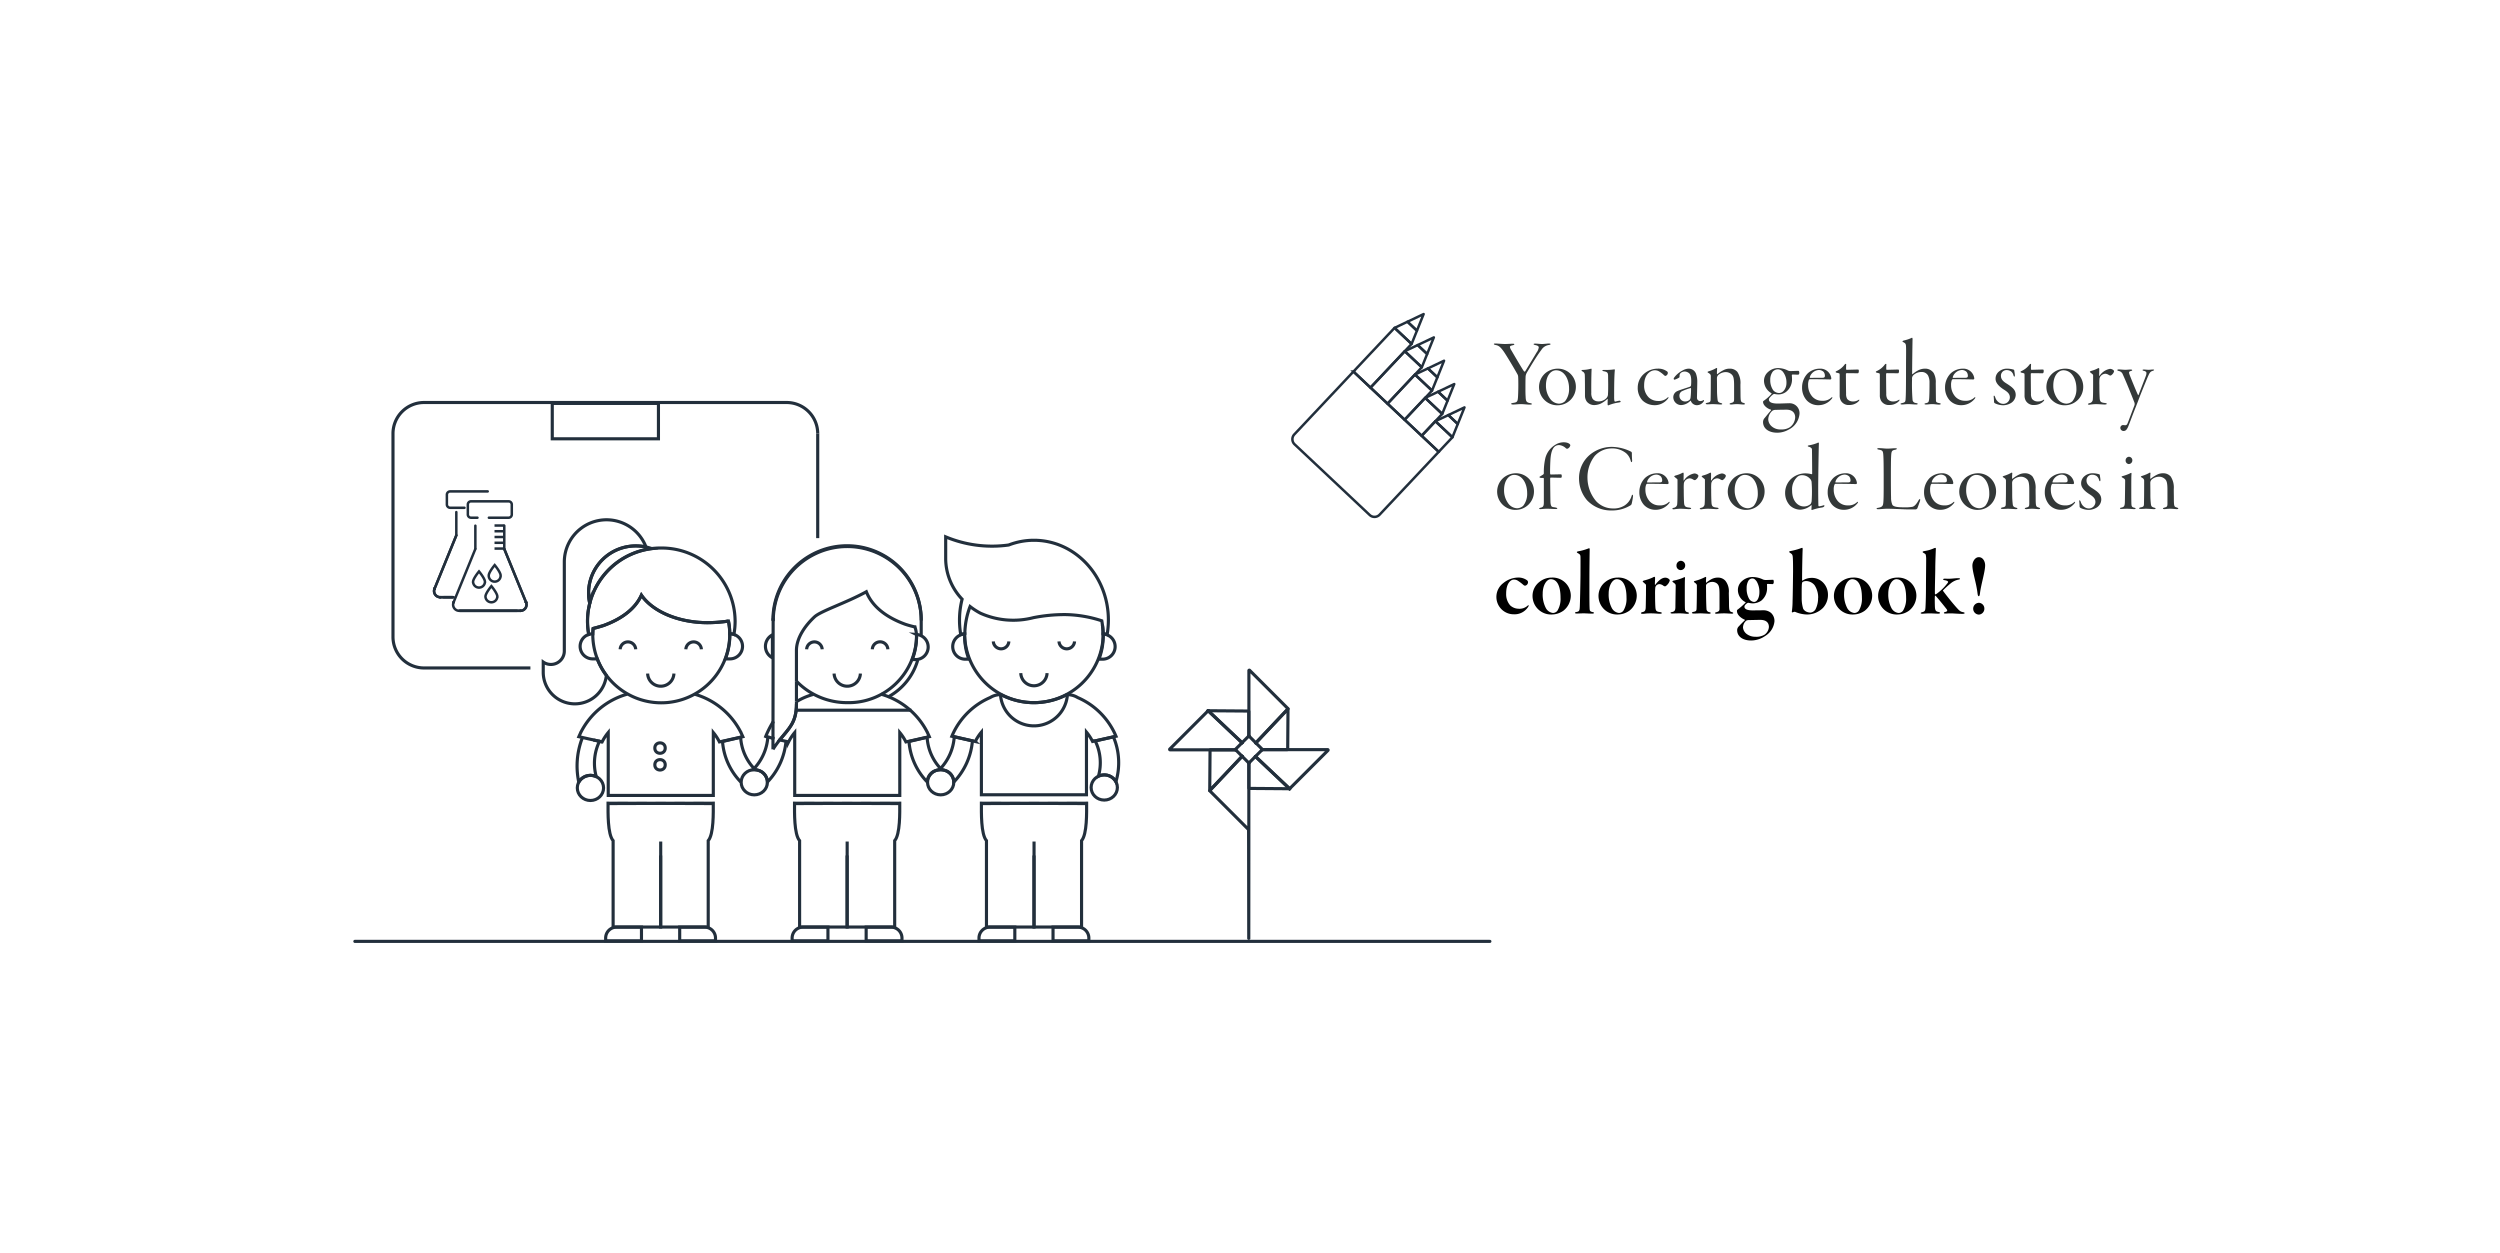 <svg id="Layer_1" data-name="Layer 1" xmlns="http://www.w3.org/2000/svg" viewBox="0 0 399 200"><path d="M244.209,64.576c.122,0,.276-.015.276-.092s-.092-.122-.322-.153c-.536-.107-.643-.276-.673-.995-.031-.52-.031-.811-.031-1.21,0-.719,0-1.607.031-2.097a1.772,1.772,0,0,1,.214-.597c.459-.75,1.5-2.556,2.296-3.581a1.687,1.687,0,0,1,1.133-.78c.245-.031.337-.092.337-.153s-.107-.092-.276-.092c-.23,0-.719.076-1.086.076-.428,0-.673-.061-1.102-.061-.153,0-.245.031-.245.077,0,.076.138.122.26.153.398.076.566.199.566.383a1.798,1.798,0,0,1-.352.811c-.321.551-1.301,2.158-1.821,3.015-.046.076-.153,0-.184-.015-.367-.505-1.714-2.831-1.99-3.306a1.603,1.603,0,0,1-.26-.582c0-.107.092-.199.459-.276.153-.031.245-.076.245-.153,0-.061-.077-.092-.245-.092-.275,0-.75.046-1.24.046-.459,0-1.209-.076-1.485-.076-.199,0-.291,0-.291.092,0,.046.076.107.321.153.459.092.735.321,1.224.995.444.627,1.714,2.755,2.219,3.673a.871.871,0,0,1,.107.337c.015.199.031.474.031,1.423,0,.658-.031,1.669-.061,1.974-.046.597-.138.75-.75.827-.184.031-.337.076-.337.138,0,.077.107.123.321.123.429,0,.719-.061,1.24-.061C243.306,64.5,243.597,64.576,244.209,64.576Zm4.393.107a2.931,2.931,0,0,0,2.908-2.953,2.872,2.872,0,0,0-2.851-2.893c-.029,0-.059,0-.088.001a3.141,3.141,0,0,0-1.837.643,2.919,2.919,0,0,0,1.867,5.204Zm.214-.26a1.819,1.819,0,0,1-1.439-.811,3.504,3.504,0,0,1-.643-2.097c0-1.592.827-2.418,1.607-2.418,1.347,0,2.081,1.439,2.081,2.893a3.047,3.047,0,0,1-.643,2.05,1.513,1.513,0,0,1-.964.383Zm7.973.23a6.891,6.891,0,0,1,1.576-.413c.153-.031.291-.061.291-.122a.184.184,0,0,0-.184-.168,4.324,4.324,0,0,0-.627.138c-.122.015-.168-.015-.199-.168a3.616,3.616,0,0,1-.03-.574v-.206c0-1.775.03-3.306.107-4.025.015-.107-.015-.168-.061-.168a8.102,8.102,0,0,1-1.056.092h-.643c-.092,0-.23.031-.23.092,0,.046.076.092.245.122.505.107.658.184.673.704,0,.398.015,1.117.015,1.347,0,.551,0,1.148-.031,1.561a.938.938,0,0,1-.276.704,1.715,1.715,0,0,1-1.301.49,1.125,1.125,0,0,1-.857-.383,1.692,1.692,0,0,1-.23-1.01c-.015-.704,0-2.785.046-3.658.015-.092-.031-.184-.076-.168a5.384,5.384,0,0,1-1.286.199c-.168,0-.245.031-.245.077s.046.092.184.184a.596.596,0,0,1,.337.505c.031.26.031,2.847.031,3.352a1.602,1.602,0,0,0,.291.934,1.504,1.504,0,0,0,1.331.551,2.62,2.62,0,0,0,.903-.23,4.395,4.395,0,0,0,1.056-.75c.031-.046.046.061.046.107,0,.107-.015.444-.015.597,0,.168,0,.245.031.291s.06.06.182-.001Zm7.27.015a2.646,2.646,0,0,0,2.112-1.01.398.398,0,0,0,.122-.245c0-.046-.076-.03-.107,0a2.053,2.053,0,0,1-1.592.582,2.175,2.175,0,0,1-1.423-.536,2.576,2.576,0,0,1-.765-1.99c0-1.76,1.056-2.372,1.699-2.372a1.372,1.372,0,0,1,.582.122,4.197,4.197,0,0,1,.857.627.475.475,0,0,0,.26.153.523.523,0,0,0,.383-.49.351.351,0,0,0-.214-.291,2.33,2.33,0,0,0-1.393-.383,3.354,3.354,0,0,0-2.265.888,2.924,2.924,0,0,0-.933,2.127,2.884,2.884,0,0,0,.765,2.066,2.79,2.79,0,0,0,1.913.75Zm6.703,0a1.29,1.29,0,0,0,1.179-.658c.061-.138,0-.184-.092-.138a.973.973,0,0,1-.444.138.524.524,0,0,1-.566-.582c0-.398.046-1.852.046-2.418a3.698,3.698,0,0,0-.214-1.393,1.254,1.254,0,0,0-1.178-.781,2.053,2.053,0,0,0-.918.276A3.985,3.985,0,0,0,267.41,60c-.183.214-.291.352-.291.459,0,.061.076.153.153.138a3.284,3.284,0,0,0,.719-.337.189.189,0,0,0,.061-.122,1.594,1.594,0,0,1,.015-.291.612.612,0,0,1,.23-.367,1.054,1.054,0,0,1,.612-.184,1.165,1.165,0,0,1,.643.245c.26.199.367.627.367,1.254a5.206,5.206,0,0,1-.031.704.29.29,0,0,1-.199.23c-.321.122-1.714.536-2.081.735a1.078,1.078,0,0,0-.551.872,1.27,1.27,0,0,0,1.221,1.316h.003a2.142,2.142,0,0,0,1.5-.689.054.054,0,0,1,.075.012l.002.003a1.028,1.028,0,0,0,.903.69Zm-1.806-.597a.889.889,0,0,1-.918-.857.792.792,0,0,1,.383-.765,8.63,8.63,0,0,1,1.408-.52c.031-.015.061.061.061.077a10.984,10.984,0,0,1-.076,1.454.635.635,0,0,1-.168.367A1.05,1.05,0,0,1,268.957,64.072Zm5.907.398c0-.077-.076-.107-.26-.153-.245-.076-.428-.153-.474-.49a12.581,12.581,0,0,1-.092-1.607c0-.918-.015-1.699-.015-1.883a.793.793,0,0,1,.184-.459,1.831,1.831,0,0,1,1.194-.49,1.362,1.362,0,0,1,.872.291c.383.291.49.658.49,1.898v2.081c0,.444-.061.551-.428.643-.199.046-.291.107-.291.168s.107.092.245.092c.23,0,.428-.061.949-.061.337,0,.78.061.98.061.153,0,.275-.015.275-.107,0-.061-.092-.092-.23-.153-.413-.107-.459-.199-.474-1.24,0-.765-.015-.888-.015-1.699a3.196,3.196,0,0,0-.49-2.005,1.562,1.562,0,0,0-1.194-.52,2.07,2.07,0,0,0-.903.184,5.265,5.265,0,0,0-1.086.689c-.031.031-.076-.015-.076-.046a6.908,6.908,0,0,1,.031-.811c.015-.077-.061-.138-.107-.123a5.742,5.742,0,0,1-1.209.52c-.138.046-.214.092-.214.122,0,.046.031.076.122.138.367.199.398.367.398.52,0,1.24,0,2.648-.031,3.75-.015.306-.077.413-.459.49-.184.031-.322.092-.322.153,0,.076.122.107.291.107.291,0,.612-.031.811-.031.352,0,1.102.061,1.224.061.153,0,.306,0,.306-.092Zm8.77,4.591a3.651,3.651,0,0,0,1.852-.505A3.088,3.088,0,0,0,287.2,66.061a1.581,1.581,0,0,0-1.714-1.699c-.428,0-1.27.046-1.745.046-.796,0-1.423-.153-1.423-.643a.486.486,0,0,1,.168-.337,2.345,2.345,0,0,1,.536-.505.294.294,0,0,1,.184-.046,3.716,3.716,0,0,0,.643.076,2.108,2.108,0,0,0,1.194-.398,2.53,2.53,0,0,0,.964-2.066c0-.276-.031-.52-.031-.627a.138.138,0,0,1,.092-.092c.168,0,.719.031.933.031.061,0,.168-.122.168-.276,0-.184-.061-.337-.138-.337-.23,0-.842.031-1.133.031a1.117,1.117,0,0,1-.536-.076,3.464,3.464,0,0,0-1.561-.398,2.353,2.353,0,0,0-1.622.627,1.848,1.848,0,0,0-.643,1.469,2.31,2.31,0,0,0,1.178,1.913c.031.015.046.077.031.092a6.71,6.71,0,0,1-1.27,1.133.19.19,0,0,0-.092.153c0,.612.811,1.148,1.24,1.24.046.015.031.107.015.138-.306.337-.872,1.056-.979,1.178a.975.975,0,0,0-.276.658c0,1.133,1.026,1.714,2.25,1.714Zm.321-6.336a1.248,1.248,0,0,1-.949-.444,2.774,2.774,0,0,1-.474-1.638,2.14,2.14,0,0,1,.413-1.347,1.149,1.149,0,0,1,.78-.352,1.077,1.077,0,0,1,.918.52,2.739,2.739,0,0,1,.474,1.714c0,.705-.46,1.546-1.163,1.546Zm.306,5.816a2.092,2.092,0,0,1-1.454-.459,1.566,1.566,0,0,1-.597-1.163,1.935,1.935,0,0,1,.658-1.362.944.944,0,0,1,.52-.138c.413-.015,1.163-.031,1.745-.031.979,0,1.378.566,1.378,1.21a2.042,2.042,0,0,1-.827,1.576,2.379,2.379,0,0,1-1.424.366Zm5.907-3.872a2.705,2.705,0,0,0,2.127-.964.578.578,0,0,0,.153-.245c0-.076-.061-.107-.184.015a1.954,1.954,0,0,1-1.454.49,2.067,2.067,0,0,1-1.53-.627,2.743,2.743,0,0,1-.704-1.852,2.108,2.108,0,0,1,.122-.842c.03-.046.107-.122.138-.122h.827c.352,0,2.341.031,2.464.046a.18.18,0,0,0,.153-.168,1.766,1.766,0,0,0-1.867-1.561,2.848,2.848,0,0,0-1.913.765,3.19,3.19,0,0,0-.888,2.235,2.993,2.993,0,0,0,.735,2.051,2.471,2.471,0,0,0,1.821.78Zm-1.27-4.362a.066.066,0,0,1-.061-.061,1.346,1.346,0,0,1,.321-.627,1.59,1.59,0,0,1,1.117-.566,1.072,1.072,0,0,1,.765.291.986.986,0,0,1,.214.643c0,.138-.031.306-.367.306Zm6.275,4.331a2.102,2.102,0,0,0,1.24-.398c.199-.153.337-.306.337-.398,0-.061-.046-.076-.153,0a1.496,1.496,0,0,1-.842.23,1.131,1.131,0,0,1-.949-.413,1.569,1.569,0,0,1-.168-.826c-.015-.474-.031-2.877-.031-3.137,0-.092.031-.138.214-.138.413,0,1.163.015,1.699.015.076,0,.153-.122.153-.383,0-.107-.061-.214-.092-.214-.321,0-1.592.046-1.867.046-.061,0-.076-.092-.076-.138-.015-.184.015-.612.015-.75,0-.076-.107-.107-.245.046a3.265,3.265,0,0,1-1.255,1.026c-.168.076-.183.122-.183.153,0,.061.076.107.199.138a2.513,2.513,0,0,1,.367.092c.061.031.076.138.076.306V63.06a1.72,1.72,0,0,0,.184.872,1.418,1.418,0,0,0,1.377.705Zm6.412,0a2.1,2.1,0,0,0,1.24-.398c.199-.153.337-.306.337-.398,0-.061-.046-.076-.153,0a1.496,1.496,0,0,1-.842.23,1.131,1.131,0,0,1-.949-.413,1.569,1.569,0,0,1-.168-.826c-.015-.474-.031-2.877-.031-3.137,0-.092.031-.138.214-.138.413,0,1.163.015,1.699.015.076,0,.153-.122.153-.383,0-.107-.061-.214-.092-.214-.321,0-1.592.046-1.867.046-.061,0-.077-.092-.077-.138-.015-.184.015-.612.015-.75,0-.076-.107-.107-.245.046a3.261,3.261,0,0,1-1.254,1.026c-.168.076-.184.122-.184.153,0,.061.076.107.199.138a2.507,2.507,0,0,1,.367.092c.061.031.076.138.076.306V63.06a1.724,1.724,0,0,0,.184.872,1.418,1.418,0,0,0,1.376.705Zm7.912-.061c.138,0,.245-.046.245-.107s-.046-.092-.245-.138c-.459-.076-.52-.184-.52-.49-.015-.582-.015-1.53-.031-2.678a2.95,2.95,0,0,0-.337-1.638,1.63,1.63,0,0,0-1.378-.689,2.4,2.4,0,0,0-1.071.26,5.045,5.045,0,0,0-.918.627c-.015.031-.061.015-.061-.046-.015-.291.046-5.035.061-5.448.015-.214-.031-.322-.077-.322a.334.334,0,0,0-.153.061,6.37,6.37,0,0,1-1.117.367c-.168.046-.26.092-.26.138s.046.076.107.122c.337.184.444.23.459.719.031.582,0,1.515,0,3.826,0,2.433-.015,3.842-.061,4.454-.015.582-.122.627-.566.735-.184.046-.245.076-.245.138s.077.092.245.092c.291,0,.52-.061.995-.061.444,0,.842.061,1.27.061.138,0,.23-.046.23-.092,0-.077-.107-.107-.337-.153a.541.541,0,0,1-.49-.52,30.461,30.461,0,0,1-.077-3.291.77.77,0,0,1,.153-.566,1.847,1.847,0,0,1,1.347-.566,1.145,1.145,0,0,1,1.056.566,2.45,2.45,0,0,1,.23,1.148c0,1.592-.031,2.265-.061,2.617-.061.444-.092.551-.505.643-.153.031-.23.061-.23.122,0,.046.061.092.245.092.352,0,.474-.061.995-.061.413,0,.704.077,1.102.077Zm3.489.092a2.705,2.705,0,0,0,2.127-.964.578.578,0,0,0,.153-.245c0-.076-.061-.107-.184.015a1.954,1.954,0,0,1-1.454.49,2.067,2.067,0,0,1-1.53-.627,2.744,2.744,0,0,1-.704-1.852,2.108,2.108,0,0,1,.122-.842c.03-.046.107-.122.138-.122h.827c.352,0,2.341.031,2.464.046a.18.18,0,0,0,.153-.168,1.766,1.766,0,0,0-1.867-1.561,2.849,2.849,0,0,0-1.913.765,3.19,3.19,0,0,0-.888,2.235,2.991,2.991,0,0,0,.735,2.051,2.471,2.471,0,0,0,1.821.78Zm-1.27-4.362a.066.066,0,0,1-.061-.061,1.347,1.347,0,0,1,.321-.627,1.59,1.59,0,0,1,1.117-.566,1.071,1.071,0,0,1,.765.291.986.986,0,0,1,.214.643c0,.138-.031.306-.367.306Zm7.974,4.377a2.541,2.541,0,0,0,1.224-.337,1.571,1.571,0,0,0,.795-1.286c0-.78-.398-1.163-1.393-1.806-.383-.23-.964-.597-.964-1.24a.892.892,0,0,1,.832-.948c.029-.002.058-.002.087-.001a1.256,1.256,0,0,1,.719.23,1.162,1.162,0,0,1,.367.627c.046.107.077.184.138.184.046,0,.077-.077.077-.245-.015-.245-.077-.551-.092-.719a.248.248,0,0,0-.076-.138,3.75,3.75,0,0,0-1.041-.168,1.979,1.979,0,0,0-1.286.428,1.451,1.451,0,0,0-.582,1.21c0,.673.612,1.24,1.27,1.668.612.383,1.01.704,1.01,1.286a1.049,1.049,0,0,1-.995,1.025,1.171,1.171,0,0,1-.689-.184,1.49,1.49,0,0,1-.643-.827c-.107-.291-.153-.291-.199-.291-.031,0-.076.046-.046.245.015.168.046.551.046.765,0,.092.107.199.23.245a3.115,3.115,0,0,0,1.209.275Zm4.989-.046a2.1,2.1,0,0,0,1.24-.398c.199-.153.337-.306.337-.398,0-.061-.046-.076-.153,0a1.496,1.496,0,0,1-.842.23,1.131,1.131,0,0,1-.949-.413,1.568,1.568,0,0,1-.168-.826c-.015-.474-.031-2.877-.031-3.137,0-.092.031-.138.214-.138.413,0,1.163.015,1.699.015.076,0,.153-.122.153-.383,0-.107-.061-.214-.092-.214-.321,0-1.592.046-1.867.046-.061,0-.076-.092-.076-.138-.015-.184.015-.612.015-.75,0-.076-.107-.107-.245.046a3.26,3.26,0,0,1-1.254,1.025c-.168.076-.183.122-.183.153,0,.061.076.107.199.138a2.507,2.507,0,0,1,.367.092c.061.031.076.138.076.306V63.06a1.722,1.722,0,0,0,.184.872,1.418,1.418,0,0,0,1.376.705Zm4.897.046a2.931,2.931,0,0,0,2.908-2.953,2.872,2.872,0,0,0-2.851-2.893q-.044,0-.088.001a3.143,3.143,0,0,0-1.837.643,2.919,2.919,0,0,0,1.867,5.204Zm.214-.26a1.819,1.819,0,0,1-1.439-.811,3.506,3.506,0,0,1-.643-2.097c0-1.592.826-2.418,1.607-2.418,1.347,0,2.081,1.439,2.081,2.893a3.047,3.047,0,0,1-.643,2.051,1.512,1.512,0,0,1-.964.383Zm3.704.168A8.3,8.3,0,0,1,334.43,64.5c.643,0,1.148.061,1.439.061.23,0,.367-.031.367-.107s-.076-.107-.291-.138c-.582-.061-.765-.168-.826-.643-.031-.321-.061-1.117-.061-2.25a8.863,8.863,0,0,1,.015-.933.879.879,0,0,1,.26-.536,1.046,1.046,0,0,1,.673-.306,1.071,1.071,0,0,1,.536.184.691.691,0,0,0,.276.107c.046,0,.107-.015.245-.138a1.047,1.047,0,0,0,.337-.52.267.267,0,0,0-.107-.214.891.891,0,0,0-.536-.199,2.498,2.498,0,0,0-1.653,1.102c-.046.046-.077.031-.077-.015,0-.245.015-.827.015-.995,0-.153-.031-.214-.061-.214a.482.482,0,0,0-.23.076,4.639,4.639,0,0,1-.98.367c-.138.046-.23.107-.23.138s.015.076.122.153c.291.245.398.291.398.398v1.699c0,1.01-.015,1.882-.046,2.143a.633.633,0,0,1-.551.627c-.122.031-.23.107-.23.153,0,.062.077.092.26.092Zm5.418,4.193a.576.576,0,0,0,.505-.26,2.114,2.114,0,0,0,.291-.566c.214-.52.796-2.112,1.163-3,.321-.826.459-1.178.643-1.683.23-.582,1.179-2.938,1.362-3.321.245-.566.398-.673.704-.765.153-.046.214-.107.214-.153s-.092-.061-.184-.061c-.23,0-.428.046-.704.046-.23,0-.551-.046-.735-.046-.138,0-.214.03-.214.092,0,.046.046.092.276.138.26.076.337.199.337.306a1.15,1.15,0,0,1-.076.444c-.123.352-.98,2.556-1.179,3.076-.015.046-.061.061-.092,0-.306-.643-1.148-2.709-1.347-3.244-.138-.398-.107-.474.23-.582.092-.015.199-.061.199-.123s-.107-.107-.26-.107c-.199,0-.597.046-.811.046-.367,0-.796-.061-1.071-.061-.107,0-.245.031-.245.107,0,.046.092.107.276.153a.819.819,0,0,1,.551.413c.689,1.5,1.668,3.979,1.898,4.576a.749.749,0,0,1,.015.49c-.52,1.332-.964,2.587-1.117,2.908a.37.37,0,0,1-.398.26c-.107,0-.199-.031-.306-.031a.451.451,0,0,0-.428.444.509.509,0,0,0,.504.505ZM241.914,81.379a2.931,2.931,0,0,0,2.908-2.954,2.872,2.872,0,0,0-2.851-2.893h0c-.029,0-.058,0-.087.001a3.143,3.143,0,0,0-1.837.643,2.919,2.919,0,0,0,1.867,5.204Zm.214-.26a1.819,1.819,0,0,1-1.438-.811,3.504,3.504,0,0,1-.643-2.097c0-1.592.827-2.418,1.607-2.418,1.347,0,2.081,1.439,2.081,2.893a3.048,3.048,0,0,1-.643,2.051,1.513,1.513,0,0,1-.964.383Zm3.75.138c.26-.015.597-.061.949-.061.781,0,1.025.046,1.469.046.138,0,.245-.031.245-.107,0-.061-.092-.092-.276-.138-.199-.046-.367-.046-.49-.092-.153-.046-.276-.168-.321-.75-.015-.444-.046-3.229-.046-3.795,0-.015.031-.138.076-.138.214,0,1.316.031,1.561.031.184,0,.214-.061.214-.276,0-.184-.061-.276-.122-.276-.168,0-1.469.031-1.607.031a.12.12,0,0,1-.122-.092,4.501,4.501,0,0,1-.015-.49c0-.474.031-1.561.076-2.035.153-1.637.689-2.081,1.378-2.081a1.806,1.806,0,0,1,1.086.52.276.276,0,0,0,.306.031.752.752,0,0,0,.383-.505c0-.23-.413-.49-1.041-.49a2.503,2.503,0,0,0-1.378.413,3.525,3.525,0,0,0-1.546,2.035,9.752,9.752,0,0,0-.26,2.51.298.298,0,0,1-.153.214l-.367.23c-.107.061-.184.107-.184.153,0,.03.092.107.199.122.184.015.352.015.428.015.061.015.077.092.077.199V80.154c0,.551-.077.765-.444.857-.199.046-.306.092-.306.153s.092.092.23.092Zm11.402.214a5.552,5.552,0,0,0,2.984-.842.408.408,0,0,0,.153-.23,10.764,10.764,0,0,0,.214-1.209c0-.092-.031-.23-.092-.23s-.092.061-.153.26a2.743,2.743,0,0,1-1.179,1.5,3.247,3.247,0,0,1-1.821.428,3.654,3.654,0,0,1-2.617-1.132,5.801,5.801,0,0,1-1.408-3.704,5.527,5.527,0,0,1,1.163-3.55,3.691,3.691,0,0,1,2.663-1.194,3.507,3.507,0,0,1,2.341.765,2.386,2.386,0,0,1,.735,1.224c.031.122.076.199.138.199.031,0,.092-.092.092-.245a11.706,11.706,0,0,1-.046-1.178.272.272,0,0,0-.153-.26,7.068,7.068,0,0,0-3-.75,5.5,5.5,0,0,0-3.566,1.27,4.881,4.881,0,0,0-1.714,3.872A5.354,5.354,0,0,0,253.3,79.849a5.268,5.268,0,0,0,3.979,1.622Zm6.918-.107a2.705,2.705,0,0,0,2.127-.964.582.582,0,0,0,.153-.245c0-.076-.061-.107-.184.015a1.953,1.953,0,0,1-1.454.49,2.067,2.067,0,0,1-1.53-.627,2.744,2.744,0,0,1-.704-1.852,2.111,2.111,0,0,1,.122-.842c.031-.046.107-.122.138-.122h.827c.352,0,2.341.031,2.464.046a.18.18,0,0,0,.153-.168,1.766,1.766,0,0,0-1.867-1.561,2.848,2.848,0,0,0-1.913.765,3.19,3.19,0,0,0-.888,2.234,2.992,2.992,0,0,0,.735,2.051,2.471,2.471,0,0,0,1.821.78Zm-1.27-4.362a.066.066,0,0,1-.061-.061,1.346,1.346,0,0,1,.321-.627,1.59,1.59,0,0,1,1.117-.566,1.071,1.071,0,0,1,.765.291.985.985,0,0,1,.214.643c0,.138-.031.306-.367.306Zm4.239,4.285a8.253,8.253,0,0,1,.934-.092c.643,0,1.148.061,1.438.061.23,0,.367-.031.367-.107s-.076-.107-.291-.138c-.582-.061-.765-.168-.827-.643-.031-.321-.061-1.117-.061-2.25a8.84,8.84,0,0,1,.015-.934.88.88,0,0,1,.26-.536,1.045,1.045,0,0,1,.673-.306,1.071,1.071,0,0,1,.536.183.69.69,0,0,0,.275.107c.046,0,.107-.015.245-.138a1.048,1.048,0,0,0,.337-.52.267.267,0,0,0-.107-.214.891.891,0,0,0-.536-.199,2.499,2.499,0,0,0-1.653,1.102c-.046.046-.076.031-.076-.015,0-.245.015-.826.015-.995,0-.153-.031-.214-.061-.214a.484.484,0,0,0-.23.077,4.641,4.641,0,0,1-.98.367c-.138.046-.23.107-.23.138s.015.076.122.153c.291.245.398.291.398.398v1.699c0,1.01-.015,1.882-.046,2.143a.633.633,0,0,1-.551.627c-.122.03-.23.107-.23.153,0,.061.077.092.261.092Zm4.377,0a8.254,8.254,0,0,1,.933-.092c.643,0,1.148.061,1.439.061.23,0,.367-.031.367-.107s-.077-.107-.291-.138c-.582-.061-.765-.168-.826-.643-.031-.321-.061-1.117-.061-2.25a8.813,8.813,0,0,1,.015-.934.879.879,0,0,1,.26-.536,1.045,1.045,0,0,1,.673-.306,1.072,1.072,0,0,1,.536.183.687.687,0,0,0,.276.107c.046,0,.107-.015.245-.138a1.048,1.048,0,0,0,.337-.52.268.268,0,0,0-.107-.214.891.891,0,0,0-.536-.199,2.498,2.498,0,0,0-1.653,1.102c-.046.046-.077.031-.077-.015,0-.245.015-.826.015-.995,0-.153-.031-.214-.061-.214a.483.483,0,0,0-.23.077,4.649,4.649,0,0,1-.98.367c-.138.046-.23.107-.23.138s.015.076.122.153c.291.245.398.291.398.398v1.699c0,1.01-.015,1.882-.046,2.143a.633.633,0,0,1-.551.627c-.122.03-.23.107-.23.153,0,.061.077.092.261.092Zm7.178.092a2.931,2.931,0,0,0,2.908-2.954,2.872,2.872,0,0,0-2.851-2.893h0c-.029,0-.058,0-.087.001a3.143,3.143,0,0,0-1.837.643,2.919,2.919,0,0,0,1.867,5.204Zm.214-.26a1.82,1.82,0,0,1-1.439-.811,3.505,3.505,0,0,1-.643-2.097c0-1.592.826-2.418,1.607-2.418,1.347,0,2.082,1.439,2.082,2.893a3.047,3.047,0,0,1-.643,2.051,1.514,1.514,0,0,1-.964.383Zm10.269.276a8.597,8.597,0,0,1,1.592-.398c.275-.046.383-.184.383-.291,0-.046-.046-.092-.138-.061a3.998,3.998,0,0,1-.719.168.136.136,0,0,1-.107-.138c-.015-.398-.031-1.454-.031-2.785,0-1.561.077-6.535.107-6.994.015-.184-.015-.26-.061-.26a.519.519,0,0,0-.214.076,6.463,6.463,0,0,1-1.316.367c-.107.015-.184.061-.184.107s.076.092.184.122a.838.838,0,0,1,.429.245.41.41,0,0,1,.061.26c.015.811.031,3.52.031,3.796,0,.03-.046.092-.076.076a4.226,4.226,0,0,0-1.01-.138,3.44,3.44,0,0,0-1.898.582,3.045,3.045,0,0,0-1.331,2.525,2.901,2.901,0,0,0,.795,2.051,2.497,2.497,0,0,0,1.622.643,2.873,2.873,0,0,0,1.745-.719c.031-.031.061,0,.061.031a4.678,4.678,0,0,1-.031.627c.001.047.047.123.108.108Zm-1.316-.566c-.934,0-1.867-.857-1.867-2.51a2.718,2.718,0,0,1,.842-2.219,1.131,1.131,0,0,1,.765-.26,1.702,1.702,0,0,1,1.362.704,1,1,0,0,1,.138.367,21.162,21.162,0,0,1,.015,2.954,1.033,1.033,0,0,1-.168.566,1.598,1.598,0,0,1-1.087.398Zm6.367.536a2.705,2.705,0,0,0,2.127-.964.58.58,0,0,0,.153-.245c0-.076-.061-.107-.184.015a1.954,1.954,0,0,1-1.454.49,2.067,2.067,0,0,1-1.53-.627,2.742,2.742,0,0,1-.704-1.852,2.102,2.102,0,0,1,.122-.842c.031-.046.107-.122.138-.122h.827c.352,0,2.341.031,2.464.046a.18.18,0,0,0,.153-.168A1.766,1.766,0,0,0,294.5,75.534a2.848,2.848,0,0,0-1.913.765,3.19,3.19,0,0,0-.888,2.234,2.991,2.991,0,0,0,.735,2.051,2.471,2.471,0,0,0,1.821.78Zm-1.27-4.362a.066.066,0,0,1-.061-.061,1.345,1.345,0,0,1,.321-.627,1.59,1.59,0,0,1,1.117-.566,1.071,1.071,0,0,1,.765.291.985.985,0,0,1,.214.643c0,.138-.031.306-.367.306Zm12.687,4.301a.363.363,0,0,0,.321-.153c.061-.107.352-.949.398-1.071.076-.199.092-.428.03-.428s-.138.061-.245.245c-.306.551-.643.934-.98.995a6.722,6.722,0,0,1-1.347.077c-1.24,0-1.653-.153-1.821-.383a2.831,2.831,0,0,1-.214-1.209c-.013-.254-.027-1.458-.03-2.729V75.544c.003-1.193.017-2.28.03-2.506.046-1.056.076-1.148.704-1.27.122-.031.214-.076.214-.153,0-.046-.061-.076-.245-.076-.352,0-.781.061-1.255.061-.413,0-.903-.076-1.378-.076-.153,0-.245.046-.245.092,0,.061.046.107.23.138.658.122.704.214.75,1.086.027.455.042,1.321.045,2.924v2.121c-.003,1.204-.014,1.887-.06,2.346-.046.474-.138.689-.796.811-.138.015-.276.061-.276.122,0,.092.138.107.321.107.214,0,.903-.077,1.378-.077.536,0,1.638.046,2.403.077.75.046,1.913.03,2.066.03Zm3.964.061a2.705,2.705,0,0,0,2.127-.964.579.579,0,0,0,.153-.245c0-.076-.061-.107-.184.015a1.954,1.954,0,0,1-1.454.49,2.068,2.068,0,0,1-1.53-.627,2.743,2.743,0,0,1-.704-1.852,2.102,2.102,0,0,1,.122-.842c.031-.046.107-.122.138-.122h.826c.352,0,2.342.031,2.464.046a.18.18,0,0,0,.153-.168,1.766,1.766,0,0,0-1.867-1.561,2.847,2.847,0,0,0-1.913.765,3.189,3.189,0,0,0-.888,2.234,2.992,2.992,0,0,0,.735,2.051,2.471,2.471,0,0,0,1.821.78Zm-1.27-4.362a.066.066,0,0,1-.061-.061,1.343,1.343,0,0,1,.321-.627,1.589,1.589,0,0,1,1.117-.566,1.07,1.07,0,0,1,.765.291.984.984,0,0,1,.214.643c0,.138-.031.306-.367.306Zm7.3,4.377a2.931,2.931,0,0,0,2.908-2.954,2.872,2.872,0,0,0-2.851-2.893h0c-.029,0-.058,0-.087.001a3.143,3.143,0,0,0-1.837.643,2.919,2.919,0,0,0,1.867,5.204Zm.214-.26a1.819,1.819,0,0,1-1.439-.811,3.504,3.504,0,0,1-.643-2.097c0-1.592.826-2.418,1.607-2.418,1.347,0,2.081,1.439,2.081,2.893a3.048,3.048,0,0,1-.643,2.051,1.514,1.514,0,0,1-.964.382Zm9.443.138c.153,0,.275-.015.275-.107,0-.061-.092-.092-.23-.153-.413-.107-.459-.199-.474-1.24,0-.765-.015-.888-.015-1.699a3.194,3.194,0,0,0-.49-2.005,1.562,1.562,0,0,0-1.194-.52,2.07,2.07,0,0,0-.903.184,5.268,5.268,0,0,0-1.086.689c-.031.03-.076-.015-.076-.046a6.907,6.907,0,0,1,.031-.811c.015-.076-.061-.138-.107-.122a5.752,5.752,0,0,1-1.209.52c-.138.046-.214.092-.214.122,0,.046.031.076.122.138.367.199.398.367.398.52l-.001,1.278c-.002.866-.009,1.737-.029,2.471-.015.306-.076.413-.459.49-.184.031-.321.092-.321.153,0,.076.122.107.291.107.291,0,.612-.031.811-.031.352,0,1.102.061,1.224.061.153,0,.306,0,.306-.092,0-.076-.076-.107-.26-.153-.245-.077-.428-.153-.474-.49a12.564,12.564,0,0,1-.092-1.607l-.001-.484c-.004-.698-.014-1.248-.014-1.398a.793.793,0,0,1,.184-.459,1.829,1.829,0,0,1,1.194-.49,1.36,1.36,0,0,1,.872.291c.383.291.49.658.49,1.898v2.081c0,.444-.061.551-.428.643-.199.046-.291.107-.291.168s.107.092.245.092c.23,0,.428-.061.949-.061.337,0,.781.061.98.061Zm3.581.107a2.705,2.705,0,0,0,2.127-.964.58.58,0,0,0,.153-.245c0-.076-.061-.107-.184.015a1.954,1.954,0,0,1-1.454.49,2.067,2.067,0,0,1-1.53-.627,2.744,2.744,0,0,1-.704-1.852,2.102,2.102,0,0,1,.122-.842c.031-.046.107-.122.138-.122H328.4c.352,0,2.341.031,2.464.046a.18.18,0,0,0,.153-.168,1.766,1.766,0,0,0-1.867-1.561,2.847,2.847,0,0,0-1.913.765,3.189,3.189,0,0,0-.888,2.234,2.992,2.992,0,0,0,.735,2.051,2.472,2.472,0,0,0,1.821.78Zm-1.27-4.362a.066.066,0,0,1-.061-.061,1.346,1.346,0,0,1,.321-.627,1.589,1.589,0,0,1,1.117-.566,1.07,1.07,0,0,1,.765.291.985.985,0,0,1,.214.643c0,.138-.031.306-.367.306Zm5.709,4.377a2.542,2.542,0,0,0,1.224-.337,1.571,1.571,0,0,0,.796-1.286c0-.78-.398-1.163-1.393-1.806-.383-.229-.964-.597-.964-1.24a.891.891,0,0,1,.832-.947.863.863,0,0,1,.087-.001,1.256,1.256,0,0,1,.719.23,1.161,1.161,0,0,1,.367.627c.046.107.076.184.138.184.046,0,.077-.076.077-.245-.015-.245-.077-.551-.092-.719a.247.247,0,0,0-.076-.138,3.739,3.739,0,0,0-1.041-.168,1.978,1.978,0,0,0-1.286.428,1.451,1.451,0,0,0-.582,1.21c0,.673.612,1.24,1.27,1.668.612.383,1.01.704,1.01,1.286a1.049,1.049,0,0,1-.995,1.025,1.173,1.173,0,0,1-.689-.183,1.492,1.492,0,0,1-.643-.827c-.107-.291-.153-.291-.199-.291-.031,0-.077.046-.046.245.015.168.046.551.046.765,0,.092.107.199.23.245a3.119,3.119,0,0,0,1.209.275Zm6.412-7.316a.582.582,0,0,0,.566-.582.56.56,0,0,0-.536-.582.567.567,0,0,0-.536.597.545.545,0,0,0,.504.566Zm.842,7.193c.122,0,.245-.031.245-.107,0-.061-.076-.092-.23-.122-.245-.061-.398-.138-.428-.444-.031-.26-.031-1.393-.031-2.678,0-.979,0-1.913.031-2.219.015-.168-.015-.214-.061-.214a.622.622,0,0,0-.23.107,7.624,7.624,0,0,1-1.102.398c-.138.031-.184.076-.184.122,0,.031.046.076.122.122.381.204.435.299.443.469v.223c-.006.621-.031,2.837-.045,3.242-.015.627-.153.75-.49.842-.214.031-.291.076-.291.138s.107.092.214.092c.168,0,.413-.031.918-.031.414,0,.98.061,1.118.061Zm6.78,0c.153,0,.275-.015.275-.107,0-.061-.092-.092-.23-.153-.413-.107-.459-.199-.474-1.24,0-.765-.015-.888-.015-1.699a3.194,3.194,0,0,0-.49-2.005,1.562,1.562,0,0,0-1.194-.52,2.07,2.07,0,0,0-.903.184,5.265,5.265,0,0,0-1.086.689c-.031.031-.076-.015-.076-.046a6.907,6.907,0,0,1,.031-.811c.015-.076-.061-.138-.107-.122a5.765,5.765,0,0,1-1.209.52c-.138.046-.214.092-.214.122,0,.046.031.076.122.138.367.199.398.367.398.52l-.001,1.278c-.002.866-.009,1.737-.029,2.471-.015.306-.076.413-.459.49-.184.031-.322.092-.322.153,0,.076.122.107.291.107.291,0,.612-.031.811-.031.352,0,1.102.061,1.224.061.153,0,.306,0,.306-.092,0-.076-.076-.107-.26-.153-.245-.077-.428-.153-.474-.49a12.562,12.562,0,0,1-.092-1.607l-.001-.484c-.004-.698-.014-1.248-.014-1.398a.794.794,0,0,1,.183-.459,1.831,1.831,0,0,1,1.194-.49,1.361,1.361,0,0,1,.872.291c.383.291.49.658.49,1.898v2.081c0,.444-.061.551-.428.643-.199.046-.291.107-.291.168s.107.092.245.092c.23,0,.428-.061.949-.061.337,0,.781.061.98.061Z" style="fill:#333838"/><path d="M241.699,98.044a2.559,2.559,0,0,0,2.158-1.133.543.543,0,0,0,.122-.276c0-.061-.061-.061-.138,0a1.93,1.93,0,0,1-1.485.52,2.027,2.027,0,0,1-1.331-.536,2.711,2.711,0,0,1-.643-1.883c0-1.729.796-2.234,1.209-2.234a1.18,1.18,0,0,1,.566.122,6.867,6.867,0,0,1,.964.719.612.612,0,0,0,.26.138.566.566,0,0,0,.49-.597.414.414,0,0,0-.183-.291,2.346,2.346,0,0,0-1.5-.413,3.813,3.813,0,0,0-2.25.872,2.77,2.77,0,0,0,1.76,4.989Zm5.969.031a3.237,3.237,0,0,0,1.837-.597,3.063,3.063,0,0,0,1.194-2.403,2.904,2.904,0,0,0-2.911-2.897h0q-.075,0-.15.004a3.117,3.117,0,0,0-1.959.704,2.813,2.813,0,0,0-1.086,2.265,2.96,2.96,0,0,0,2.993,2.925c.027,0,.055-.001.082-.002Zm.184-.245a1.482,1.482,0,0,1-1.163-.842,4.59,4.59,0,0,1-.474-2.25c0-1.331.627-2.296,1.286-2.296,1.071,0,1.561,1.209,1.561,2.954a3.616,3.616,0,0,1-.505,2.081.907.907,0,0,1-.704.352Zm6.244.107c.153,0,.306-.046.306-.107,0-.077-.107-.123-.199-.138-.398-.092-.49-.153-.505-.643-.015-.276-.03-.888-.03-2.877V92.979c0-2.648.046-5.204.046-5.311,0-.077-.031-.168-.061-.168a.657.657,0,0,0-.214.061,8.735,8.735,0,0,1-1.546.428c-.138.031-.23.076-.23.122s.046.107.153.168c.352.183.428.291.428.643.015.52,0,2.143,0,2.984-.015,1.469-.077,4.316-.107,4.943-.031.658-.122.75-.536.826-.122.031-.23.061-.23.138s.122.107.275.107c.413,0,.735-.031,1.148-.031.23,0,.842.046,1.301.046Zm4.101.138a3.237,3.237,0,0,0,1.837-.597,3.063,3.063,0,0,0,1.194-2.403,2.904,2.904,0,0,0-2.911-2.897h0q-.075,0-.15.004a3.117,3.117,0,0,0-1.959.704,2.812,2.812,0,0,0-1.086,2.265,2.96,2.96,0,0,0,2.993,2.925q.041,0,.082-.002Zm.184-.245a1.481,1.481,0,0,1-1.163-.842,4.588,4.588,0,0,1-.474-2.25c0-1.331.627-2.296,1.286-2.296,1.071,0,1.561,1.209,1.561,2.954a3.616,3.616,0,0,1-.505,2.081.908.908,0,0,1-.704.352Zm3.811.138c.367,0,.352-.076,1.27-.076.735,0,1.01.061,1.439.061.199,0,.321-.031.321-.107s-.061-.122-.275-.153c-.566-.076-.673-.184-.735-.643-.031-.352-.061-.995-.061-2.081a10.186,10.186,0,0,1,.031-1.178.632.632,0,0,1,.168-.352.718.718,0,0,1,.52-.214,1.241,1.241,0,0,1,.597.245.431.431,0,0,0,.26.107c.077,0,.153-.031.306-.184a1.565,1.565,0,0,0,.459-.735c0-.122-.061-.199-.214-.306a.861.861,0,0,0-.505-.153c-.597,0-1.148.551-1.576,1.117-.015.046-.077.031-.077-.046,0-.337.031-.765.031-1.041,0-.076-.046-.168-.077-.168a.519.519,0,0,0-.26.092,7.837,7.837,0,0,1-1.469.505c-.061.031-.168.092-.168.138s.031.076.122.153c.352.306.398.337.398.428.015.184,0,.582,0,1.546-.015,1.01-.031,1.882-.046,2.143-.046.428-.168.551-.52.627-.168.031-.23.107-.23.168s.092.107.291.107Zm6.014-6.979a.733.733,0,0,0,.751-.714v-.051a.72.72,0,0,0-.673-.719.732.732,0,0,0-.721.744l.002.037a.692.692,0,0,0,.642.704Zm1.117,6.979c.122,0,.23-.031.23-.107,0-.061-.046-.107-.214-.153a.462.462,0,0,1-.413-.474c-.031-.23-.031-1.454-.031-3.168,0-.643,0-1.423.031-1.745.015-.168-.015-.214-.061-.214a1.344,1.344,0,0,0-.23.092,6.941,6.941,0,0,1-1.5.459c-.168.046-.214.092-.214.122,0,.061.046.107.122.168.398.275.398.337.398.627,0,.153-.046,2.816-.046,3.275,0,.536-.107.735-.505.826-.184.031-.276.061-.276.138,0,.061.122.107.26.107.168,0,.52-.03,1.194-.03.643,0,.995.077,1.255.077Zm4.652-.015a12.023,12.023,0,0,1,1.27-.061c.306,0,.811.046,1.163.046.138,0,.214-.03.214-.092,0-.076-.092-.107-.168-.138-.413-.107-.49-.23-.505-1.178,0-.857-.015-1.01-.031-1.898a2.717,2.717,0,0,0-.536-1.929,1.585,1.585,0,0,0-1.224-.52,2.223,2.223,0,0,0-.903.199,4.385,4.385,0,0,0-.903.597c-.031.03-.076.015-.076-.015a6.017,6.017,0,0,1,.031-.765c0-.076-.077-.138-.123-.122a7.81,7.81,0,0,1-1.622.627c-.138.031-.214.076-.214.122,0,.031-.015.061.122.153.306.214.352.337.352.49,0,1.408-.015,2.739-.046,3.627-.015.352-.046.474-.474.551-.138.03-.276.092-.276.153,0,.077.122.122.291.122.459,0,.857-.031,1.056-.031.352,0,1.224.061,1.378.061.107,0,.276-.015.276-.107,0-.076-.061-.107-.245-.153a.517.517,0,0,1-.429-.52c-.015-.184-.046-.949-.061-1.898,0-.78-.015-1.5-.015-1.791a.46.46,0,0,1,.153-.321,1.376,1.376,0,0,1,.826-.291,1.221,1.221,0,0,1,.719.214c.367.291.459.612.459,1.791v2.25c0,.352-.076.459-.49.582-.138.031-.23.077-.23.138s.106.108.26.108Zm5.525,4.27a3.963,3.963,0,0,0,2.219-.719,3.084,3.084,0,0,0,1.484-2.326,1.736,1.736,0,0,0-.536-1.347,1.856,1.856,0,0,0-1.286-.428c-.551,0-1.224.015-1.683.015-.842,0-1.286-.214-1.286-.582a.435.435,0,0,1,.122-.291,1.302,1.302,0,0,1,.367-.306.279.279,0,0,1,.168-.031,3.412,3.412,0,0,0,.719.092,2.473,2.473,0,0,0,1.301-.429,2.541,2.541,0,0,0,.934-2.005l-.001-.261c-.002-.134-.005-.263-.014-.336,0-.015.046-.076.076-.076.168,0,.627.031.857.031.061,0,.153-.168.153-.321,0-.23-.046-.367-.107-.367-.26,0-.811.031-1.086.031a1.286,1.286,0,0,1-.52-.076,3.833,3.833,0,0,0-1.653-.398,2.5,2.5,0,0,0-1.714.658,1.85,1.85,0,0,0-.643,1.5,2.182,2.182,0,0,0,1.209,1.852c.031.015.046.046.031.061a11.639,11.639,0,0,1-1.331,1.163c-.031.015-.061.077-.061.184,0,.75.933,1.286,1.224,1.378a.095.095,0,0,1,.031.107c-.276.26-.78.765-.918.933a.837.837,0,0,0-.306.643c0,.995.873,1.653,2.25,1.653Zm.444-6.152a1.027,1.027,0,0,1-.796-.52,3.241,3.241,0,0,1-.383-1.683,2.267,2.267,0,0,1,.306-1.224.794.794,0,0,1,.566-.322c.276,0,.444.092.719.459a3.268,3.268,0,0,1,.444,1.775c0,.689-.291,1.515-.857,1.515Zm.214,5.555a2.265,2.265,0,0,1-1.347-.413,1.464,1.464,0,0,1-.627-1.041,1.445,1.445,0,0,1,.52-1.117.973.973,0,0,1,.383-.092c.428,0,1.301-.031,1.852-.031,1.041,0,1.378.536,1.378,1.133a1.633,1.633,0,0,1-.735,1.255,2.586,2.586,0,0,1-1.424.306Zm8.249-3.55a3.595,3.595,0,0,0,2.541-1.056,3.041,3.041,0,0,0,.796-2.127,2.767,2.767,0,0,0-.704-1.837,2.485,2.485,0,0,0-1.928-.826,2.598,2.598,0,0,0-1.408.428c-.046.015-.092,0-.092-.107,0-1.362.046-3.918.092-4.882,0-.168-.031-.23-.061-.23a.677.677,0,0,0-.276.076,10.616,10.616,0,0,1-1.576.428c-.183.031-.245.092-.245.138,0,.031.046.076.168.168.322.199.352.291.398.536.046.306.061,1.102.061,2.372-.016,1.607-.046,3.949-.077,4.775a11.98,11.98,0,0,1-.122,1.699c0,.046.046.138.107.107.276-.107.367-.107.444-.076a5.053,5.053,0,0,0,1.883.414Zm.551-.306a1.656,1.656,0,0,1-.643-.138,1.183,1.183,0,0,1-.52-.459,5.564,5.564,0,0,1-.245-1.745c0-.597-.015-2.02.046-2.296a.41.41,0,0,1,.107-.26,1.295,1.295,0,0,1,.582-.138,1.803,1.803,0,0,1,1.316.658,3.593,3.593,0,0,1,.582,2.02h-.015a3.91,3.91,0,0,1-.428,1.867,1.076,1.076,0,0,1-.78.49Zm6.81.306a3.237,3.237,0,0,0,1.837-.597A3.063,3.063,0,0,0,298.8,95.075a2.904,2.904,0,0,0-2.911-2.897h0q-.075,0-.15.004a3.117,3.117,0,0,0-1.959.704,2.813,2.813,0,0,0-1.086,2.265,2.96,2.96,0,0,0,2.993,2.925q.041,0,.083-.002Zm.184-.245a1.48,1.48,0,0,1-1.163-.842,4.59,4.59,0,0,1-.474-2.25c0-1.331.627-2.296,1.286-2.296,1.071,0,1.561,1.209,1.561,2.954a3.617,3.617,0,0,1-.505,2.081.907.907,0,0,1-.704.352Zm6.872.245a3.237,3.237,0,0,0,1.837-.597,3.063,3.063,0,0,0,1.194-2.403,2.904,2.904,0,0,0-2.911-2.897q-.075,0-.15.004a3.117,3.117,0,0,0-1.959.704,2.813,2.813,0,0,0-1.086,2.265,2.96,2.96,0,0,0,2.993,2.925q.041,0,.083-.002Zm.183-.245a1.481,1.481,0,0,1-1.163-.842,4.59,4.59,0,0,1-.474-2.25c0-1.331.627-2.296,1.286-2.296,1.071,0,1.561,1.209,1.561,2.954a3.616,3.616,0,0,1-.505,2.081.906.906,0,0,1-.704.352Zm10.254.138c.168,0,.291-.046.291-.122,0-.061-.061-.107-.214-.138-.444-.076-.597-.214-1.041-.704-.597-.658-1.622-1.928-2.173-2.678-.015-.031-.046-.077-.015-.107a13.991,13.991,0,0,1,1.133-1.041,2.83,2.83,0,0,1,1.331-.673c.184-.03.245-.076.245-.122,0-.061-.092-.107-.26-.107-.536,0-1.041.092-1.607.092-.123,0-.352-.015-.566-.015-.138,0-.26.046-.26.107,0,.076.092.107.245.138.459.076.551.199.551.275a.504.504,0,0,1-.138.245,7.794,7.794,0,0,1-1.638,1.607.717.717,0,0,1-.26.138c-.046,0-.076-.076-.076-.214-.015-.765.061-3.367.061-3.887,0-1.148.076-2.678.092-3.214a.143.143,0,0,0-.061-.107.842.842,0,0,0-.276.076,5.346,5.346,0,0,1-1.484.428c-.184.031-.291.092-.291.153,0,.046.077.092.138.138.23.122.367.23.367.337a3.299,3.299,0,0,1,.061.735c0,.857-.031,3.55-.031,4.193,0,1.179-.016,2.326-.077,3.443-.031.505-.092.658-.551.765-.122.031-.214.077-.214.138s.138.107.26.107c.077,0,.612-.061,1.209-.061.398,0,.888.046,1.331.046.107,0,.291-.031.291-.122,0-.061-.107-.122-.26-.153-.337-.077-.536-.123-.566-.872-.015-.52-.031-1.362,0-1.607.015-.076.015-.122.061-.122s.153.122.306.306c.474.551,1.301,1.576,1.53,1.882.138.214.077.321-.168.398-.23.061-.291.092-.291.168s.077.107.26.107c.214,0,.444-.031.735-.031.673.001,1.147.077,2.019.077Zm2.556-2.816c.061,0,.138-.061.183-.444.183-1.484.827-3.474.827-4.484,0-.597-.337-1.301-1.01-1.301-.612,0-1.025.735-1.025,1.347.015,1.102.627,2.693.827,4.484.046.321.107.398.199.398Zm.015,2.938a.936.936,0,0,0,.872-.934.915.915,0,0,0-.872-.949.942.942,0,0,0,0,1.883Z"/><line x1="198.237" y1="118.536" x2="192.833" y2="113.433" style="fill:none;stroke:#222f3c;stroke-linecap:round;stroke-linejoin:round;stroke-width:0.5px"/><path d="M200.429,118.566l5.146-5.45-6.134-6.134h0a.064.064,0,0,0-.074-.015h-.001a.062.062,0,0,0-.041.063v10.433" style="fill:none;stroke:#222f3c;stroke-linecap:round;stroke-linejoin:round;stroke-width:0.5px"/><path d="M199.31,117.464V113.55a.066.066,0,0,0-.02-.046l.001-.001a.073.073,0,0,0-.05-.021l-6.408-.049" style="fill:none;stroke:#222f3c;stroke-linecap:round;stroke-linejoin:round;stroke-width:0.5px"/><path d="M201.459,119.639h3.989a.068.068,0,0,0,.046-.02h.001a.072.072,0,0,0,.021-.049l.049-6.428-5.128,5.43" style="fill:none;stroke:#222f3c;stroke-linecap:round;stroke-linejoin:round;stroke-width:0.5px"/><line x1="192.815" y1="113.434" x2="192.816" y2="113.433" style="fill:none;stroke:#222f3c;stroke-linecap:round;stroke-linejoin:round;stroke-width:0.5px"/><path d="M192.815,113.434l-6.12,6.12h0a.07.07,0,0,0-.019.034.071.071,0,0,0,.004.04v.001a.062.062,0,0,0,.063.041h10.464" style="fill:none;stroke:#222f3c;stroke-linecap:round;stroke-linejoin:round;stroke-width:0.5px"/><polyline points="192.814 113.435 192.813 113.433 192.816 113.433" style="fill:none;stroke:#222f3c;stroke-linecap:round;stroke-linejoin:round;stroke-width:0.5px"/><line x1="192.815" y1="113.434" x2="198.228" y2="118.546" style="fill:none;stroke:#222f3c;stroke-linecap:round;stroke-linejoin:round;stroke-width:0.5px"/><polyline points="192.833 113.433 192.825 113.425 192.816 113.433" style="fill:none;stroke:#222f3c;stroke-linecap:round;stroke-linejoin:round;stroke-width:0.5px"/><line x1="192.833" y1="113.433" x2="192.816" y2="113.433" style="fill:none;stroke:#222f3c;stroke-linecap:round;stroke-linejoin:round;stroke-width:0.5px"/><line x1="200.361" y1="120.738" x2="205.805" y2="125.879" style="fill:none;stroke:#222f3c;stroke-linecap:round;stroke-linejoin:round;stroke-width:0.5px"/><path d="M198.245,120.708l-5.182,5.488,6.134,6.134h0a.065.065,0,0,0,.074.015h.001c.014-.006.024,17.478.031,17.468s.01-17.515.01-17.531V121.775" style="fill:none;stroke:#222f3c;stroke-linecap:round;stroke-linejoin:round;stroke-width:0.5px"/><path d="M199.328,121.77v3.993a.065.065,0,0,0,.02.046v.001a.073.073,0,0,0,.049.021l6.408.049" style="fill:none;stroke:#222f3c;stroke-linecap:round;stroke-linejoin:round;stroke-width:0.5px"/><path d="M198.238,120.7l-5.164,5.469.049-6.428a.072.072,0,0,1,.021-.049h0a.067.067,0,0,1,.046-.02h4.02" style="fill:none;stroke:#222f3c;stroke-linecap:round;stroke-linejoin:round;stroke-width:0.5px"/><line x1="205.824" y1="125.878" x2="205.822" y2="125.879" style="fill:none;stroke:#222f3c;stroke-linecap:round;stroke-linejoin:round;stroke-width:0.5px"/><path d="M205.824,125.878l6.12-6.12h0a.069.069,0,0,0,.019-.034.071.071,0,0,0-.004-.04v-.001a.062.062,0,0,0-.063-.041H201.456" style="fill:none;stroke:#222f3c;stroke-linecap:round;stroke-linejoin:round;stroke-width:0.5px"/><polyline points="205.823 125.878 205.826 125.879 205.822 125.879" style="fill:none;stroke:#222f3c;stroke-linecap:round;stroke-linejoin:round;stroke-width:0.5px"/><line x1="205.824" y1="125.878" x2="200.37" y2="120.728" style="fill:none;stroke:#222f3c;stroke-linecap:round;stroke-linejoin:round;stroke-width:0.5px"/><polyline points="205.805 125.879 205.814 125.887 205.822 125.879" style="fill:none;stroke:#222f3c;stroke-linecap:round;stroke-linejoin:round;stroke-width:0.5px"/><line x1="205.805" y1="125.879" x2="205.822" y2="125.879" style="fill:none;stroke:#222f3c;stroke-linecap:round;stroke-linejoin:round;stroke-width:0.5px"/><line x1="198.245" y1="120.708" x2="198.238" y2="120.7" style="fill:none;stroke:#222f3c;stroke-linecap:round;stroke-linejoin:round;stroke-width:0.5px"/><line x1="198.237" y1="118.536" x2="198.228" y2="118.546" style="fill:none;stroke:#222f3c;stroke-linecap:round;stroke-linejoin:round;stroke-width:0.5px"/><line x1="198.238" y1="120.7" x2="197.21" y2="119.673" style="fill:none;stroke:#222f3c;stroke-linecap:round;stroke-linejoin:round;stroke-width:0.5px"/><line x1="197.207" y1="119.669" x2="197.21" y2="119.673" style="fill:none;stroke:#222f3c;stroke-linecap:round;stroke-linejoin:round;stroke-width:0.5px"/><polyline points="201.46 119.639 201.481 119.618 200.436 118.573" style="fill:none;stroke:#222f3c;stroke-linecap:round;stroke-linejoin:round;stroke-width:0.5px"/><polyline points="199.328 121.77 199.318 121.781 199.313 121.775" style="fill:none;stroke:#222f3c;stroke-linecap:round;stroke-linejoin:round;stroke-width:0.5px"/><line x1="199.329" y1="121.77" x2="200.361" y2="120.738" style="fill:none;stroke:#222f3c;stroke-linecap:round;stroke-linejoin:round;stroke-width:0.5px"/><polyline points="199.309 117.463 199.318 117.455 199.326 117.463" style="fill:none;stroke:#222f3c;stroke-linecap:round;stroke-linejoin:round;stroke-width:0.5px"/><line x1="201.456" y1="119.643" x2="200.37" y2="120.728" style="fill:none;stroke:#222f3c;stroke-linecap:round;stroke-linejoin:round;stroke-width:0.5px"/><line x1="198.245" y1="120.708" x2="199.313" y2="121.775" style="fill:none;stroke:#222f3c;stroke-linecap:round;stroke-linejoin:round;stroke-width:0.5px"/><polyline points="197.207 119.67 197.156 119.618 198.227 118.546" style="fill:none;stroke:#222f3c;stroke-linecap:round;stroke-linejoin:round;stroke-width:0.5px"/><line x1="199.31" y1="117.464" x2="198.237" y2="118.536" style="fill:none;stroke:#222f3c;stroke-linecap:round;stroke-linejoin:round;stroke-width:0.5px"/><line x1="200.429" y1="118.566" x2="199.326" y2="117.463" style="fill:none;stroke:#222f3c;stroke-linecap:round;stroke-linejoin:round;stroke-width:0.5px"/><line x1="200.361" y1="120.738" x2="200.37" y2="120.728" style="fill:none;stroke:#222f3c;stroke-linecap:round;stroke-linejoin:round;stroke-width:0.5px"/><line x1="201.456" y1="119.643" x2="201.459" y2="119.639" style="fill:none;stroke:#222f3c;stroke-linecap:round;stroke-linejoin:round;stroke-width:0.5px"/><line x1="200.429" y1="118.566" x2="200.436" y2="118.574" style="fill:none;stroke:#222f3c;stroke-linecap:round;stroke-linejoin:round;stroke-width:0.5px"/><path d="M74.125,81.042H71.848a.527.527,0,0,1-.527-.527h0v-1.56a.527.527,0,0,1,.527-.527h5.988" style="fill:none;stroke:#222f3c;stroke-linecap:round;stroke-linejoin:round;stroke-width:0.4px"/><line x1="70.812" y1="95.316" x2="72.416" y2="95.316" style="fill:none;stroke:#222f3c;stroke-linecap:round;stroke-linejoin:round;stroke-width:0.4px"/><line x1="72.828" y1="85.383" x2="72.828" y2="81.73" style="fill:none;stroke:#222f3c;stroke-linecap:round;stroke-linejoin:round;stroke-width:0.4px"/><line x1="72.271" y1="95.316" x2="70.24" y2="95.316" style="fill:none;stroke:#222f3c;stroke-linecap:round;stroke-linejoin:round;stroke-width:0.4px"/><line x1="69.352" y1="93.96" x2="69.359" y2="93.943" style="fill:none;stroke:#222f3c;stroke-linecap:round;stroke-linejoin:round;stroke-width:0.4px"/><line x1="69.359" y1="93.943" x2="72.823" y2="85.456" style="fill:none;stroke:#222f3c;stroke-linecap:round;stroke-linejoin:round;stroke-width:0.4px"/><path d="M69.352,93.96a.98.98,0,0,0,.908,1.354" style="fill:none;stroke:#222f3c;stroke-linecap:round;stroke-linejoin:round;stroke-width:0.4px"/><path d="M69.352,93.96l.007-.018" style="fill:none;stroke:#222f3c;stroke-linecap:round;stroke-linejoin:round;stroke-width:0.4px"/><line x1="72.271" y1="95.316" x2="70.24" y2="95.316" style="fill:none;stroke:#222f3c;stroke-linecap:round;stroke-linejoin:round;stroke-width:0.4px"/><line x1="69.352" y1="93.96" x2="69.359" y2="93.943" style="fill:none;stroke:#222f3c;stroke-linecap:round;stroke-linejoin:round;stroke-width:0.4px"/><line x1="69.359" y1="93.943" x2="72.823" y2="85.456" style="fill:none;stroke:#222f3c;stroke-linecap:round;stroke-linejoin:round;stroke-width:0.4px"/><path d="M69.352,93.96a.98.98,0,0,0,.908,1.354" style="fill:none;stroke:#222f3c;stroke-linecap:round;stroke-linejoin:round;stroke-width:0.4px"/><path d="M69.352,93.96l.007-.018" style="fill:none;stroke:#222f3c;stroke-linecap:round;stroke-linejoin:round;stroke-width:0.4px"/><path d="M78.027,82.627h3.17a.507.507,0,0,0,.484-.527V80.539a.508.508,0,0,0-.485-.527H75.153a.508.508,0,0,0-.485.527V82.1a.508.508,0,0,0,.485.527h1.046" style="fill:none;stroke:#222f3c;stroke-linecap:round;stroke-linejoin:round;stroke-width:0.4px"/><line x1="75.867" y1="87.554" x2="75.867" y2="83.9" style="fill:none;stroke:#222f3c;stroke-linecap:round;stroke-linejoin:round;stroke-width:0.4px"/><line x1="82.498" y1="97.486" x2="73.278" y2="97.486" style="fill:none;stroke:#222f3c;stroke-linecap:round;stroke-linejoin:round;stroke-width:0.4px"/><line x1="72.391" y1="96.131" x2="72.398" y2="96.113" style="fill:none;stroke:#222f3c;stroke-linecap:round;stroke-linejoin:round;stroke-width:0.4px"/><line x1="72.398" y1="96.113" x2="75.862" y2="87.626" style="fill:none;stroke:#222f3c;stroke-linecap:round;stroke-linejoin:round;stroke-width:0.4px"/><path d="M72.391,96.131a.98.98,0,0,0,.908,1.354" style="fill:none;stroke:#222f3c;stroke-linecap:round;stroke-linejoin:round;stroke-width:0.4px"/><path d="M72.391,96.131l.007-.018" style="fill:none;stroke:#222f3c;stroke-linecap:round;stroke-linejoin:round;stroke-width:0.4px"/><line x1="80.482" y1="87.554" x2="80.482" y2="83.9" style="fill:none;stroke:#222f3c;stroke-linecap:round;stroke-linejoin:round;stroke-width:0.4px"/><line x1="73.424" y1="97.486" x2="83.07" y2="97.486" style="fill:none;stroke:#222f3c;stroke-linecap:round;stroke-linejoin:round;stroke-width:0.4px"/><line x1="83.958" y1="96.131" x2="83.951" y2="96.113" style="fill:none;stroke:#222f3c;stroke-linecap:round;stroke-linejoin:round;stroke-width:0.4px"/><line x1="83.951" y1="96.113" x2="80.487" y2="87.626" style="fill:none;stroke:#222f3c;stroke-linecap:round;stroke-linejoin:round;stroke-width:0.4px"/><path d="M83.958,96.131a.98.98,0,0,1-.908,1.354" style="fill:none;stroke:#222f3c;stroke-linecap:round;stroke-linejoin:round;stroke-width:0.4px"/><path d="M83.958,96.131l-.007-.018" style="fill:none;stroke:#222f3c;stroke-linecap:round;stroke-linejoin:round;stroke-width:0.4px"/><line x1="73.424" y1="97.486" x2="83.07" y2="97.486" style="fill:none;stroke:#222f3c;stroke-linecap:round;stroke-linejoin:round;stroke-width:0.4px"/><line x1="83.958" y1="96.131" x2="83.951" y2="96.113" style="fill:none;stroke:#222f3c;stroke-linecap:round;stroke-linejoin:round;stroke-width:0.4px"/><line x1="83.951" y1="96.113" x2="80.487" y2="87.626" style="fill:none;stroke:#222f3c;stroke-linecap:round;stroke-linejoin:round;stroke-width:0.4px"/><path d="M83.958,96.131a.98.98,0,0,1-.908,1.354" style="fill:none;stroke:#222f3c;stroke-linecap:round;stroke-linejoin:round;stroke-width:0.4px"/><path d="M83.958,96.131l-.007-.018" style="fill:none;stroke:#222f3c;stroke-linecap:round;stroke-linejoin:round;stroke-width:0.4px"/><line x1="78.925" y1="84.785" x2="80.516" y2="84.785" style="fill:none;stroke:#222f3c;stroke-miterlimit:10;stroke-width:0.4px"/><line x1="78.925" y1="83.874" x2="80.516" y2="83.874" style="fill:none;stroke:#222f3c;stroke-miterlimit:10;stroke-width:0.4px"/><line x1="78.925" y1="85.707" x2="80.516" y2="85.707" style="fill:none;stroke:#222f3c;stroke-miterlimit:10;stroke-width:0.4px"/><line x1="78.925" y1="86.63" x2="80.516" y2="86.63" style="fill:none;stroke:#222f3c;stroke-miterlimit:10;stroke-width:0.4px"/><line x1="78.925" y1="87.552" x2="80.516" y2="87.552" style="fill:none;stroke:#222f3c;stroke-miterlimit:10;stroke-width:0.4px"/><path d="M75.502,92.862c0-.523.948-1.662.948-1.662s.948,1.139.948,1.662a.948.948,0,0,1-1.895,0Z" style="fill:none;stroke:#222f3c;stroke-miterlimit:10;stroke-width:0.4px"/><path d="M77.48,95.207c0-.523.947-1.662.947-1.662s.948,1.139.948,1.662a.948.948,0,0,1-1.895,0Z" style="fill:none;stroke:#222f3c;stroke-miterlimit:10;stroke-width:0.4px"/><path d="M78.004,91.849c0-.523.948-1.662.948-1.662s.948,1.139.948,1.662a.948.948,0,1,1-1.895.004Z" style="fill:none;stroke:#222f3c;stroke-miterlimit:10;stroke-width:0.4px"/><path d="M216.008,59.304l13.614,12.81h0l-9.437,10.029a1.12,1.12,0,0,1-1.583.048L206.62,70.916a1.12,1.12,0,0,1-.048-1.583h0l9.437-10.029Z" style="fill:none;stroke:#222f3c;stroke-miterlimit:10;stroke-width:0.4px"/><rect x="215.864" y="55.23" width="9.573" height="3.738" transform="translate(27.861 178.669) rotate(-46.744)" style="fill:none;stroke:#222f3c;stroke-linecap:round;stroke-linejoin:round;stroke-width:0.4px"/><rect x="218.837" y="58.373" width="7.977" height="3.738" transform="translate(26.258 181.243) rotate(-46.744)" style="fill:none;stroke:#222f3c;stroke-linecap:round;stroke-linejoin:round;stroke-width:0.4px"/><rect x="221.811" y="61.515" width="6.382" height="3.738" transform="translate(24.654 183.817) rotate(-46.744)" style="fill:none;stroke:#222f3c;stroke-linecap:round;stroke-linejoin:round;stroke-width:0.4px"/><rect x="224.785" y="64.658" width="4.786" height="3.738" transform="translate(23.049 186.391) rotate(-46.744)" style="fill:none;stroke:#222f3c;stroke-linecap:round;stroke-linejoin:round;stroke-width:0.4px"/><rect x="227.759" y="67.801" width="3.191" height="3.738" transform="translate(21.445 188.965) rotate(-46.744)" style="fill:none;stroke:#222f3c;stroke-linecap:round;stroke-linejoin:round;stroke-width:0.4px"/><polygon points="233.729 65.02 231.151 66.246 232.663 67.668 233.729 65.02" style="fill:none;stroke:#222f3c;stroke-linejoin:round;stroke-width:0.4px"/><polygon points="231.151 66.246 229.088 67.226 231.811 69.787 232.663 67.668 231.151 66.246" style="fill:none;stroke:#222f3c;stroke-linejoin:round;stroke-width:0.4px"/><polygon points="232.1 61.296 229.521 62.522 231.033 63.945 232.1 61.296" style="fill:none;stroke:#222f3c;stroke-linejoin:round;stroke-width:0.4px"/><polygon points="229.521 62.522 227.458 63.502 230.181 66.063 231.033 63.945 229.521 62.522" style="fill:none;stroke:#222f3c;stroke-linejoin:round;stroke-width:0.4px"/><polygon points="230.47 57.572 227.892 58.798 229.405 60.221 230.47 57.572" style="fill:none;stroke:#222f3c;stroke-linejoin:round;stroke-width:0.4px"/><polygon points="227.892 58.798 225.829 59.778 228.551 62.339 229.405 60.221 227.892 58.798" style="fill:none;stroke:#222f3c;stroke-linejoin:round;stroke-width:0.4px"/><polygon points="228.842 53.849 226.262 55.074 227.775 56.497 228.842 53.849" style="fill:none;stroke:#222f3c;stroke-linejoin:round;stroke-width:0.4px"/><polygon points="226.262 55.074 224.2 56.054 226.923 58.616 227.775 56.497 226.262 55.074" style="fill:none;stroke:#222f3c;stroke-linejoin:round;stroke-width:0.4px"/><polygon points="227.212 50.125 224.634 51.351 226.146 52.773 227.212 50.125" style="fill:none;stroke:#222f3c;stroke-linejoin:round;stroke-width:0.4px"/><polygon points="224.634 51.351 222.571 52.331 225.293 54.892 226.146 52.773 224.634 51.351" style="fill:none;stroke:#222f3c;stroke-linejoin:round;stroke-width:0.4px"/><line x1="56.636" y1="150.245" x2="237.784" y2="150.245" style="fill:none;stroke:#222f3c;stroke-linecap:round;stroke-linejoin:round;stroke-width:0.5px"/><path d="M153.961,101.551a11.063,11.063,0,0,0,22.106,0,9.565,9.565,0,0,0-.122-1.824" style="fill:none;stroke:#222f3c;stroke-miterlimit:10;stroke-width:0.5px"/><path d="M168.064,147.965h3.964a1.753,1.753,0,0,1,1.753,1.753h0v.438h-5.717Z" style="fill:none;stroke:#222f3c;stroke-miterlimit:10;stroke-width:0.5px"/><path d="M161.965,150.157h-5.717v-.438a1.753,1.753,0,0,1,1.753-1.753h3.964Z" style="fill:none;stroke:#222f3c;stroke-miterlimit:10;stroke-width:0.5px"/><path d="M153.961,101.551c0-.12.005-.238.009-.356a2.007,2.007,0,1,0,.181,4.01h.484A10.176,10.176,0,0,1,153.961,101.551Z" style="fill:none;stroke:#222f3c;stroke-miterlimit:10;stroke-width:0.5px"/><path d="M176.058,101.194c.004.119.01.237.01.356a10.18,10.18,0,0,1-.675,3.653h.484a2.007,2.007,0,0,0,.181-4.01h0Z" style="fill:none;stroke:#222f3c;stroke-miterlimit:10;stroke-width:0.5px"/><path d="M171.494,102.373a1.24,1.24,0,0,1-2.477,0" style="fill:none;stroke:#222f3c;stroke-miterlimit:10;stroke-width:0.5px"/><path d="M161.012,102.373a1.24,1.24,0,0,1-2.477,0" style="fill:none;stroke:#222f3c;stroke-miterlimit:10;stroke-width:0.5px"/><path d="M162.918,107.431a2.098,2.098,0,0,0,4.193,0" style="fill:none;stroke:#222f3c;stroke-miterlimit:10;stroke-width:0.5px"/><path d="M177.839,116.898a11.629,11.629,0,0,0-5.846-5.57,3.105,3.105,0,0,0-1.131-.419,1.951,1.951,0,0,0-.406-.045c-.02,0-.04.002-.059.002-.016,0-.031-.002-.046-.002h-.067a11.494,11.494,0,0,1-10.537,0h-.067c-.016,0-.031.002-.046.002-.02-.001-.04-.002-.06-.002a1.949,1.949,0,0,0-.406.045,3.104,3.104,0,0,0-1.131.419,11.628,11.628,0,0,0-5.846,5.57c-.098.202-.188.406-.274.612l3.736.833a7.868,7.868,0,0,1,.978-1.495v9.996H173.4v-9.996a7.867,7.867,0,0,1,.978,1.495l3.736-.833C178.027,117.304,177.937,117.1,177.839,116.898Z" style="fill:none;stroke:#222f3c;stroke-miterlimit:10;stroke-width:0.5px"/><path d="M159.669,110.713a5.355,5.355,0,0,0,10.701,0" style="fill:none;stroke:#222f3c;stroke-miterlimit:10;stroke-width:0.5px"/><path d="M175.309,123.885a2.159,2.159,0,0,1,.93-.21,2.107,2.107,0,0,1,1.861,1.087,10.578,10.578,0,0,0-.4-7.16l-2.903.647A7.9,7.9,0,0,1,175.309,123.885Z" style="fill:none;stroke:#222f3c;stroke-miterlimit:10;stroke-width:0.5px"/><ellipse cx="176.239" cy="125.683" rx="2.096" ry="2.009" style="fill:none;stroke:#222f3c;stroke-miterlimit:10;stroke-width:0.5px"/><path d="M151.066,123.05a3.093,3.093,0,0,0-1.124-.22,8.236,8.236,0,0,0,2.357-5.253l2.9.661a10.785,10.785,0,0,1-2.972,6.58A2.002,2.002,0,0,0,151.066,123.05Z" style="fill:none;stroke:#222f3c;stroke-miterlimit:10;stroke-width:0.5px"/><ellipse cx="150.131" cy="124.849" rx="2.096" ry="2.009" style="fill:none;stroke:#222f3c;stroke-miterlimit:10;stroke-width:0.5px"/><path d="M165.018,86.228a11.138,11.138,0,0,0-4.027.753,19.159,19.159,0,0,1-10.06-1.299V89.23a9.475,9.475,0,0,0,2.622,6.402h0a13.546,13.546,0,0,0-.219,5.63,1.907,1.907,0,0,1,.652-.116h.004a12.516,12.516,0,0,1,.835-4.346,11.008,11.008,0,0,0,1.658,1.071,12.826,12.826,0,0,0,8.463.705,25.91,25.91,0,0,1,5.021-.489,19.504,19.504,0,0,1,5.88.993,12.731,12.731,0,0,1,.198,2.066h.004a1.909,1.909,0,0,1,.652.116,13.711,13.711,0,0,0,.196-2.233c0-.022.001-.044.001-.066C176.899,91.93,171.579,86.228,165.018,86.228Z" style="fill:none;stroke:#222f3c;stroke-miterlimit:10;stroke-width:0.5px"/><path d="M165.034,134.31v13.64h7.583V134.174c.896-1.041.808-4.541.808-5.984l-16.796.059" style="fill:none;stroke:#222f3c;stroke-miterlimit:10;stroke-width:0.5px"/><path d="M165.024,136.528v11.422H157.44v-13.776c-.896-1.041-.808-4.541-.808-5.984l16.796.059" style="fill:none;stroke:#222f3c;stroke-miterlimit:10;stroke-width:0.5px"/><path d="M146.264,101.262c.004.119.009.237.009.356a10.18,10.18,0,0,1-.675,3.652h.484a2.007,2.007,0,0,0,.181-4.009Z" style="fill:none;stroke:#222f3c;stroke-miterlimit:10;stroke-width:0.5px"/><path d="M141.7,103.627a1.24,1.24,0,0,0-2.478,0" style="fill:none;stroke:#222f3c;stroke-miterlimit:10;stroke-width:0.5px"/><path d="M131.218,103.627a1.24,1.24,0,0,0-2.477,0" style="fill:none;stroke:#222f3c;stroke-miterlimit:10;stroke-width:0.5px"/><path d="M133.124,107.499a2.098,2.098,0,0,0,4.193,0" style="fill:none;stroke:#222f3c;stroke-miterlimit:10;stroke-width:0.5px"/><path d="M149.155,123.048a3.142,3.142,0,0,1,1.122-.225,7.933,7.933,0,0,1-2.307-5.154l-2.894.673a10.389,10.389,0,0,0,2.91,6.457A2.009,2.009,0,0,1,149.155,123.048Z" style="fill:none;stroke:#222f3c;stroke-miterlimit:10;stroke-width:0.5px"/><line x1="126.929" y1="113.349" x2="145.46" y2="113.349" style="fill:none;stroke:#222f3c;stroke-miterlimit:10;stroke-width:0.5px"/><path d="M141.849,111.174a9.7,9.7,0,0,0,4.57-5.655" style="fill:none;stroke:#222f3c;stroke-linecap:round;stroke-linejoin:round;stroke-width:0.5px"/><path d="M123.278,101.324a2.062,2.062,0,0,0,0,3.661Z" style="fill:none;stroke:#222f3c;stroke-miterlimit:10;stroke-width:0.5px"/><path d="M127.113,112.34c0,2.983-1.165,3.871-2.667,5.755l1.411.315a7.877,7.877,0,0,1,.978-1.495V126.947h16.77V116.914a7.886,7.886,0,0,1,.978,1.495l3.736-.833c-.086-.205-.191-.403-.274-.612a11.937,11.937,0,0,0-7.44-6.176" style="fill:none;stroke:#222f3c;stroke-miterlimit:10;stroke-width:0.5px"/><path d="M147.024,101.215V98.932a11.83,11.83,0,0,0-23.66,0h0" style="fill:none;stroke:#222f3c;stroke-linecap:round;stroke-linejoin:round;stroke-width:0.5px"/><path d="M127.113,111.989v.351c0,2.983-1.15,3.842-2.652,5.727" style="fill:none;stroke:#222f3c;stroke-miterlimit:10;stroke-width:0.5px"/><line x1="127.113" y1="111.969" x2="127.113" y2="111.989" style="fill:none;stroke:#222f3c;stroke-miterlimit:10;stroke-width:0.5px"/><path d="M129.836,110.82a10.173,10.173,0,0,0-2.723,1.169" style="fill:none;stroke:#222f3c;stroke-miterlimit:10;stroke-width:0.5px"/><line x1="123.367" y1="117.855" x2="123.371" y2="115.302" style="fill:none;stroke:#222f3c;stroke-linecap:round;stroke-linejoin:round;stroke-width:0.5px"/><path d="M123.367,117.855l-.003,1.741a17.783,17.783,0,0,1,1.068-1.494" style="fill:none;stroke:#222f3c;stroke-linecap:square;stroke-miterlimit:10;stroke-width:0.5px"/><line x1="123.371" y1="115.302" x2="123.395" y2="98.805" style="fill:none;stroke:#222f3c;stroke-linecap:round;stroke-linejoin:round;stroke-width:0.5px"/><path d="M122.116,117.771a16.177,16.177,0,0,1,1.25-2.534" style="fill:none;stroke:#222f3c;stroke-miterlimit:10;stroke-width:0.5px"/><path d="M123.416,98.963a11.806,11.806,0,0,1,23.611-.066" style="fill:none;stroke:#222f3c;stroke-linecap:round;stroke-linejoin:round;stroke-width:0.5px"/><path d="M146.136,100.08a13.933,13.933,0,0,1-1.651-.445c-3.421-1.245-5.401-3.109-6.217-5.193-3.208,1.777-7.256,3.062-8.28,4.017-1.474,1.375-2.876,3.347-2.876,5.363v4.896" style="fill:none;stroke:#222f3c;stroke-miterlimit:10;stroke-width:0.5px"/><path d="M146.146,100.077l.041.009-.041-.009" style="fill:none;stroke:#222f3c;stroke-miterlimit:10;stroke-width:0.5px"/><line x1="127.113" y1="108.718" x2="127.113" y2="111.969" style="fill:none;stroke:#222f3c;stroke-miterlimit:10;stroke-width:0.5px"/><path d="M145.967,99.895a5.235,5.235,0,0,1,.321,1.655,10.83,10.83,0,0,1-11.053,10.592,11.233,11.233,0,0,1-8.122-3.426" style="fill:none;stroke:#222f3c;stroke-miterlimit:10;stroke-width:0.5px"/><line x1="123.536" y1="117.904" x2="122.168" y2="117.489" style="fill:none;stroke:#222f3c;stroke-miterlimit:10;stroke-width:0.5px"/><path d="M138.239,147.965h3.964a1.753,1.753,0,0,1,1.753,1.753v.438h-5.717Z" style="fill:none;stroke:#222f3c;stroke-miterlimit:10;stroke-width:0.5px"/><path d="M132.14,150.157h-5.717v-.438a1.753,1.753,0,0,1,1.753-1.753H132.14Z" style="fill:none;stroke:#222f3c;stroke-miterlimit:10;stroke-width:0.5px"/><path d="M135.208,134.31v13.64h7.583V134.174c.896-1.041.809-4.541.809-5.984l-16.796.059" style="fill:none;stroke:#222f3c;stroke-miterlimit:10;stroke-width:0.5px"/><path d="M135.199,136.528v11.422h-7.583v-13.776c-.896-1.041-.809-4.541-.809-5.984l16.796.059" style="fill:none;stroke:#222f3c;stroke-miterlimit:10;stroke-width:0.5px"/><path d="M122.551,117.577a8.236,8.236,0,0,1-2.357,5.253,3.106,3.106,0,0,1,1.124.22,2.002,2.002,0,0,1,1.161,1.768,10.786,10.786,0,0,0,2.972-6.58" style="fill:none;stroke:#222f3c;stroke-miterlimit:10;stroke-width:0.5px"/><ellipse cx="120.385" cy="124.849" rx="2.096" ry="2.009" style="fill:none;stroke:#222f3c;stroke-miterlimit:10;stroke-width:0.5px"/><path d="M111.939,103.627a1.24,1.24,0,0,0-2.477,0" style="fill:none;stroke:#222f3c;stroke-miterlimit:10;stroke-width:0.5px"/><path d="M101.457,103.627a1.24,1.24,0,0,0-2.477,0" style="fill:none;stroke:#222f3c;stroke-miterlimit:10;stroke-width:0.5px"/><path d="M103.363,107.499a2.098,2.098,0,0,0,4.193,0" style="fill:none;stroke:#222f3c;stroke-miterlimit:10;stroke-width:0.5px"/><ellipse cx="94.234" cy="125.751" rx="2.096" ry="2.009" style="fill:none;stroke:#222f3c;stroke-miterlimit:10;stroke-width:0.5px"/><path d="M120.515,122.823a7.934,7.934,0,0,1-2.307-5.154l-2.894.673a10.388,10.388,0,0,0,2.91,6.457" style="fill:none;stroke:#222f3c;stroke-miterlimit:10;stroke-width:0.5px"/><path d="M94.685,118.095l1.411.315a7.877,7.877,0,0,1,.978-1.495v10.032h16.77V116.914a7.886,7.886,0,0,1,.978,1.495l3.735-.833c-.086-.205-.19-.403-.274-.612a11.937,11.937,0,0,0-7.44-6.176" style="fill:none;stroke:#222f3c;stroke-miterlimit:10;stroke-width:0.5px"/><path d="M96.121,118.41l-3.735-.833c.086-.205.19-.403.274-.612a11.937,11.937,0,0,1,7.44-6.176" style="fill:none;stroke:#222f3c;stroke-miterlimit:10;stroke-width:0.5px"/><path d="M92.881,117.92a12.412,12.412,0,0,0-.508,6.91,2.174,2.174,0,0,1,2.791-.876,8.034,8.034,0,0,1,.512-5.636" style="fill:none;stroke:#222f3c;stroke-linecap:round;stroke-linejoin:round;stroke-width:0.5px"/><path d="M108.478,147.965h3.964a1.753,1.753,0,0,1,1.753,1.753v.438h-5.717Z" style="fill:none;stroke:#222f3c;stroke-miterlimit:10;stroke-width:0.5px"/><path d="M102.379,150.157H96.662v-.438a1.753,1.753,0,0,1,1.753-1.753h3.964Z" style="fill:none;stroke:#222f3c;stroke-miterlimit:10;stroke-width:0.5px"/><path d="M105.448,134.31v13.64h7.584V134.174c.896-1.041.808-4.541.808-5.984l-16.796.059" style="fill:none;stroke:#222f3c;stroke-miterlimit:10;stroke-width:0.5px"/><path d="M105.438,136.528v11.422H97.854v-13.776c-.896-1.041-.809-4.541-.809-5.984l16.796.059" style="fill:none;stroke:#222f3c;stroke-miterlimit:10;stroke-width:0.5px"/><path d="M96.295,99.844c3.254-1.175,5.197-2.908,6.073-4.855,1.785,2.584,5.845,4.39,10.575,4.39a23.097,23.097,0,0,0,3.316-.255A10.929,10.929,0,1,1,94.608,101.32c0-.342.018-.679.049-1.012A15.919,15.919,0,0,0,96.295,99.844Z" style="fill:none;stroke:#222f3c;stroke-miterlimit:10;stroke-width:0.5px"/><path d="M90.065,103.92V89.634a6.739,6.739,0,0,1,13.036-2.336,7.627,7.627,0,0,0-1.593-.168,7.542,7.542,0,0,0-7.572,7.512,7.386,7.386,0,0,0,.081,1.073h0c.029.196.062.391.106.582l.013-.048a11.521,11.521,0,0,0-.288,4.244c.03.258.071.512.117.765a2,2,0,0,0,.644,3.9h.707a10.798,10.798,0,0,0,1.458,2.636A5.05,5.05,0,0,1,86.7,107.328V105.66a2.139,2.139,0,0,0,3.365-1.739Z" style="fill:none;stroke:#222f3c;stroke-miterlimit:10;stroke-width:0.5px"/><path d="M105.546,87.464a11.732,11.732,0,0,1,11.774,11.475c.001.07.005.14.005.21a11.658,11.658,0,0,1-.195,2.11,2.028,2.028,0,0,0-.646-.107h-.004a10.809,10.809,0,0,0-.22-2.029h.001a23.107,23.107,0,0,1-3.317.255c-4.729,0-8.79-1.806-10.575-4.39-.876,1.947-2.819,3.68-6.073,4.855,0,0-1.655.467-1.638.463q-.039.418-.045.846h-.004a2.023,2.023,0,0,0-.644.106c-.046-.253-.088-.507-.117-.765a11.666,11.666,0,0,1,11.699-13.029Z" style="fill:none;stroke:#222f3c;stroke-miterlimit:10;stroke-width:0.5px"/><path d="M94.122,96.297a7.504,7.504,0,0,1,7.386-9.167,7.614,7.614,0,0,1,2.533.432A11.755,11.755,0,0,0,94.122,96.297Z" style="fill:none;stroke:#222f3c;stroke-miterlimit:10;stroke-width:0.5px"/><path d="M116.483,101.319c0-.056-.003-.111-.004-.167h.004a2.003,2.003,0,0,1,.042,4.006h-.749A10.746,10.746,0,0,0,116.483,101.319Z" style="fill:none;stroke:#222f3c;stroke-miterlimit:10;stroke-width:0.5px"/><circle cx="105.34" cy="119.392" r="0.83" style="fill:none;stroke:#222f3c;stroke-miterlimit:10;stroke-width:0.5px"/><circle cx="105.34" cy="122.066" r="0.83" style="fill:none;stroke:#222f3c;stroke-miterlimit:10;stroke-width:0.5px"/><path d="M130.507,69.201a4.96,4.96,0,0,0-4.96-4.96H67.681a4.96,4.96,0,0,0-4.96,4.96v32.446a4.96,4.96,0,0,0,4.96,4.96H84.653" style="fill:none;stroke:#222f3c;stroke-miterlimit:10;stroke-width:0.5px"/><line x1="130.507" y1="69.201" x2="130.507" y2="85.886" style="fill:none;stroke:#222f3c;stroke-miterlimit:10;stroke-width:0.5px"/><rect x="88.141" y="64.384" width="16.946" height="5.649" style="fill:none;stroke:#222f3c;stroke-miterlimit:10;stroke-width:0.5px"/><rect x="233.729" y="84.785" width="88.74" height="18.842" style="fill:#fff;stroke:#fff;stroke-miterlimit:10;opacity:0"/></svg>